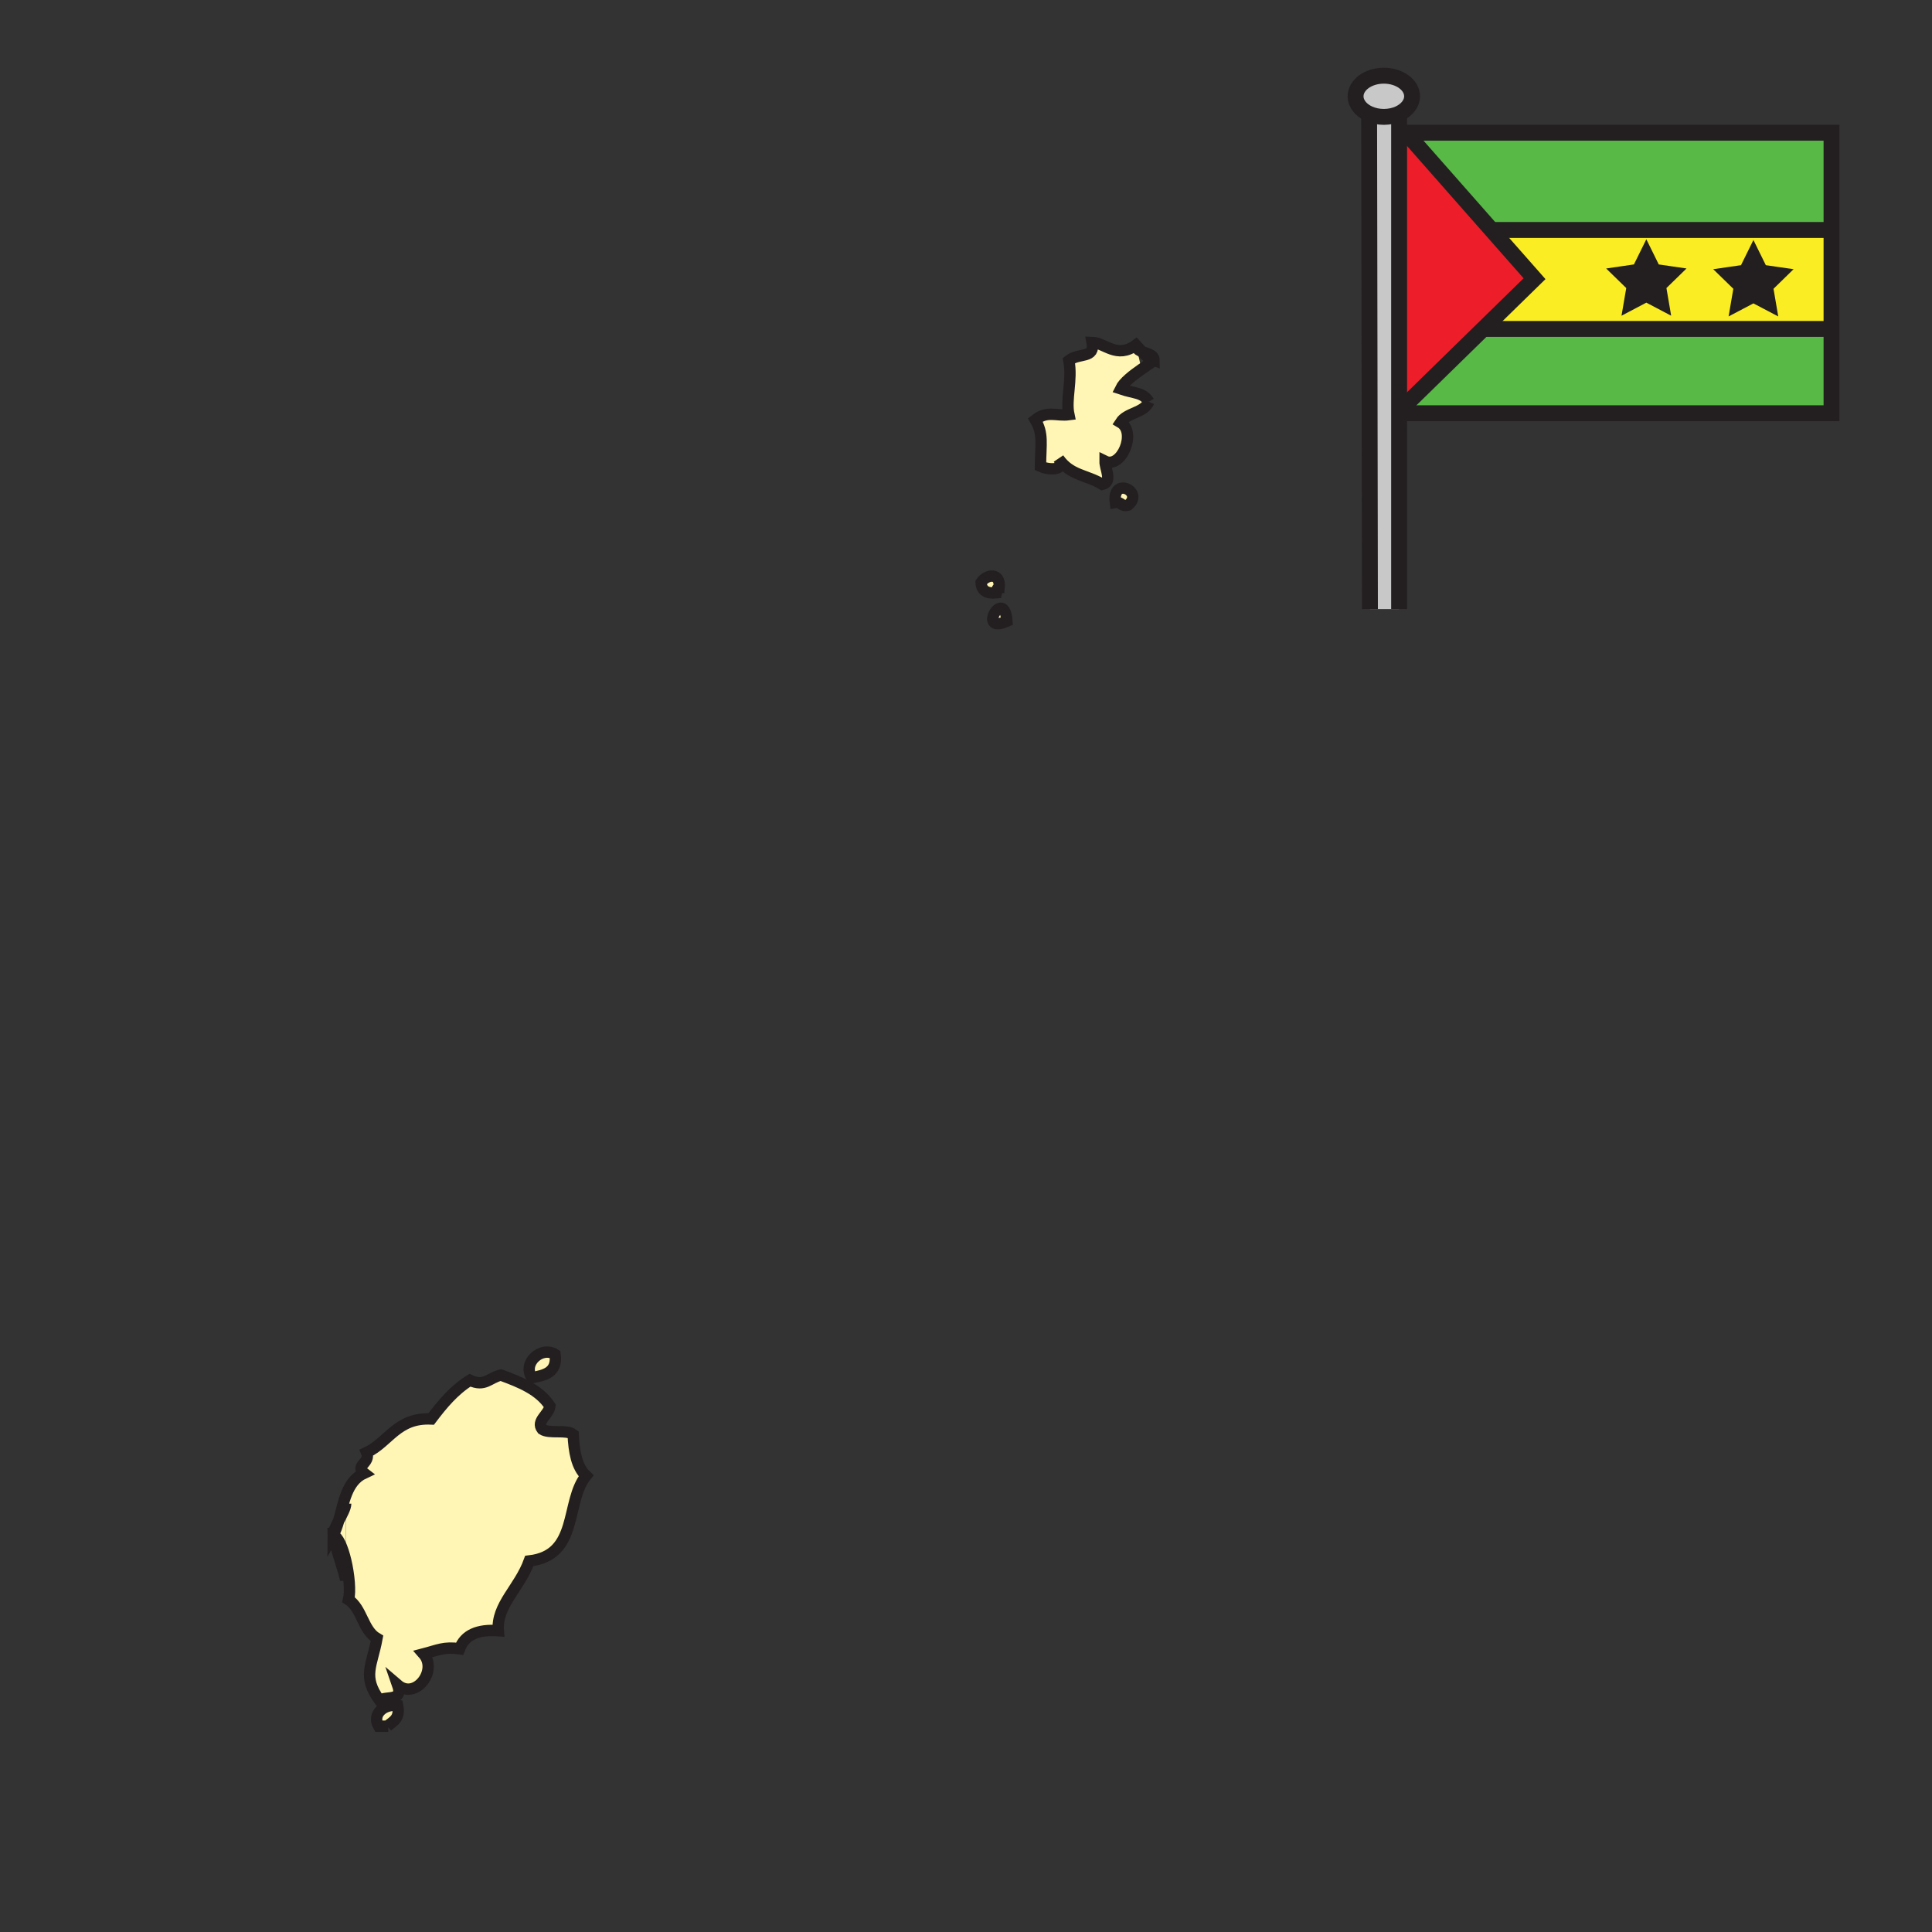 <?xml version="1.0" encoding="iso-8859-1"?>
<!-- Generator: Adobe Illustrator 12.0.1, SVG Export Plug-In . SVG Version: 6.00 Build 51448)  -->
<!DOCTYPE svg PUBLIC "-//W3C//DTD SVG 1.1//EN" "http://www.w3.org/Graphics/SVG/1.1/DTD/svg11.dtd">
<svg  version="1.1" id="Layer_1" xmlns="http://www.w3.org/2000/svg" xmlns:xlink="http://www.w3.org/1999/xlink" width="850.89" height="850.89"
	 viewBox="0 0 850.89 850.89" style="overflow:visible;enable-background:new 0 0 850.89 850.89;" xml:space="preserve">
<rect x="0" y="0" width="850.89" height="850.89" fill="#333333" stroke="none"/>
<g>
	<g id="XMLID_1_">
		<g>
			<path style="fill:#FFF5B4;" d="M152.25,662.25v24.94c-1.35-5.631-3.37-10.431-5.55-11.08c1.04-1.851,1.79-4.03,2.46-6.341
				C150.65,666.94,152.25,664.02,152.25,662.25z"/>
			<polygon style="fill:#58B947;" points="806.64,70.54 806.64,101.28 656.98,101.28 656.95,101.31 619.21,58.46 806.64,58.46 			
				"/>
			<polygon style="fill:#58B947;" points="806.64,144.87 806.64,182 618.13,182 618.1,179.2 653.22,144.87 806.58,144.87 			"/>
			<polygon style="fill:#231F20;" points="785.63,119.96 778.94,126.49 780.52,135.71 772.24,131.36 763.96,135.71 765.54,126.49 
				758.84,119.96 768.1,118.62 772.24,110.23 776.38,118.62 			"/>
			<polygon style="fill:#231F20;" points="738.48,119.64 731.78,126.17 733.36,135.39 725.08,131.03 716.8,135.39 718.38,126.17 
				711.68,119.64 720.94,118.29 725.08,109.9 729.22,118.29 			"/>
			<path style="fill:#FBED24;" d="M656.98,101.28H806.64v43.59h-0.06H653.22l22.62-22.12l-18.89-21.44L656.98,101.28z
				 M778.94,126.49l6.689-6.53l-9.25-1.34l-4.14-8.39l-4.141,8.39l-9.26,1.34l6.7,6.53l-1.58,9.22l8.28-4.35l8.279,4.35
				L778.94,126.49z M731.78,126.17l6.7-6.53l-9.261-1.35l-4.14-8.39l-4.14,8.39l-9.261,1.35l6.7,6.53l-1.58,9.22l8.28-4.36
				l8.28,4.36L731.78,126.17z"/>
			<polygon style="fill:#ED1E29;" points="619.21,58.46 656.95,101.31 675.84,122.75 653.22,144.87 618.1,179.2 617.81,146.93 
				619.17,58.46 			"/>
			<polygon style="fill:#FFFFFF;" points="619.17,58.42 619.21,58.46 619.17,58.46 			"/>
			<polygon style="fill:#FFFFFF;" points="619.17,58.46 617.81,146.93 617,58.46 			"/>
			<polygon style="fill:#FFFFFF;" points="617.3,179.99 617.81,146.93 618.1,179.2 			"/>
			<path style="fill:#C8C8C8;" d="M609.47,33.34c6.87,0,12.44,4.06,12.44,9.07c0,3.2-2.28,6.01-5.71,7.63
				c-1.94,0.91-4.26,1.44-6.73,1.44c-2.38,0-4.6-0.49-6.479-1.33c-3.58-1.59-5.96-4.46-5.96-7.74
				C597.03,37.4,602.6,33.34,609.47,33.34z"/>
			<path style="fill:#C8C8C8;" d="M609.47,51.48c2.471,0,4.79-0.53,6.73-1.44v218.21H603.35l-0.359-218.1
				C604.87,50.99,607.09,51.48,609.47,51.48z"/>
			<path style="fill:#FFFFFF;" d="M502.89,154.85c2.32,0.92,5.391,1.32,5.391,3.91C505.97,157.96,504.36,156.47,502.89,154.85z"/>
			<path style="fill:#FFFFFF;" d="M500.32,151.94c0.88,0.94,1.699,1.95,2.569,2.91c-1.02-0.41-1.899-0.91-2.31-1.75L500.32,151.94z"
				/>
			<path style="fill:#FFF5B4;" d="M493.5,171.26c6.28,2.15,9.86,1.45,12.5,5.69c-2.21,4.99-9.69,4.71-12.5,9.1
				c7.27,4.28,0.34,20.59-6.83,17.05c-0.04,3.38,3.39,9.09-1.13,10.23c-7.22-4.34-14.13-3.85-19.33-11.37
				c3.58,5.49-4.4,5.08-7.96,3.42c0.07-10.1,1.34-14.32-2.28-20.47c5.311-4.21,9.311-1.55,14.78-2.28c-1.46-6.82,1.62-15.11,0-23.87
				c4.5-3.56,11.62-0.63,10.24-7.96c5.63,0.13,10.859,7.39,19.33,1.14c0,0.45,0.09,0.83,0.26,1.16l2.16,9.51
				C498.98,165.23,494.9,168.35,493.5,171.26z"/>
			<path style="fill:#FFF5B4;" d="M491.22,221.3c-1.489-11.64,12.761-4.79,5.69,1.13C493.69,223.37,493.96,220.83,491.22,221.3z"/>
			<path style="fill:#FFF5B4;" d="M443.47,273.6C429.99,279.61,442.36,258.12,443.47,273.6L443.47,273.6z"/>
			<path style="fill:#FFF5B4;" d="M432.09,256.54c2.29-3.64,8.641-4.62,7.96,2.28c-1.1,0.03-0.88,1.39-1.13,2.27
				C434.67,261.55,432.25,260.18,432.09,256.54z"/>
			<path style="fill:#FFF5B4;" d="M244.48,596.52c1.08,7.9-4.44,9.2-10.23,10.23C229.88,600.24,238.55,592.72,244.48,596.52z"/>
			<path style="fill:#FFF5B4;" d="M175.13,751.15c1.22,5.779-2.1,7-4.55,9.1h-3.41C163.73,755.09,168.93,750.31,175.13,751.15z"/>
			<path style="fill:#FFFFFF;" d="M152.25,687.19v9.06c0-2.26-5.55-17.88-5.55-20.14C148.88,676.76,150.9,681.56,152.25,687.19z"/>
			<path style="fill:#FFF5B4;" d="M152.25,662.25c0,1.77-1.6,4.69-3.09,7.52c2.26-7.89,3.44-17.359,11.18-20.949
				c-4.28-3.261,3.03-4.471,1.14-9.101c9.78-4.62,13.34-15.46,28.43-14.779c4.9-6.471,10.04-12.69,17.05-17.051
				c6.61,3.061,8.42-1.09,13.65-2.279c8.6,3.149,16.97,6.52,21.6,13.649c-0.52,3.86-6.24,6.57-3.41,10.23
				c3.2,2.1,10.64-0.03,13.64,2.27c0.36,7.61,1.55,14.38,5.69,18.2c-9.34,11.5-2.98,34.97-25.02,37.521
				c-4.38,12.119-14.51,19.359-13.64,30.699c-9-0.67-14.8,1.87-17.06,7.96c-6.91-0.96-9.53,0.61-15.91,2.271
				c6.48,7.35-3.53,20.38-11.37,13.649c2.64,7.57-5.13,4.73-7.96,6.82c-7.73-10.57-3.37-15.18-1.14-27.29
				c-6.23-3.63-6.57-13.149-12.51-17.05c0.9-3.69,0.24-11.04-1.27-17.35V662.25z"/>
			<path style="fill:#FFFFFF;" d="M149.16,669.77c-0.67,2.311-1.42,4.49-2.46,6.341C146.7,674.59,147.89,672.21,149.16,669.77z"/>
		</g>
		<g>
			<polyline style="fill:none;stroke:#231F20;stroke-width:7;" points="619.21,58.46 806.64,58.46 806.64,70.54 806.64,101.28 
				806.64,144.87 806.64,182 618.13,182 			"/>
			<line style="fill:none;stroke:#231F20;stroke-width:7;" x1="617" y1="58.46" x2="619.17" y2="58.46"/>
			<path style="fill:none;stroke:#231F20;stroke-width:7;" d="M602.99,50.15c-3.58-1.59-5.96-4.46-5.96-7.74
				c0-5.01,5.569-9.07,12.439-9.07s12.44,4.06,12.44,9.07c0,3.2-2.28,6.01-5.71,7.63c-1.94,0.91-4.26,1.44-6.73,1.44
				C607.09,51.48,604.87,50.99,602.99,50.15z"/>
			<polyline style="fill:none;stroke:#231F20;stroke-width:7;" points="602.99,49.9 602.99,50.15 603.35,268.25 			"/>
			<polyline style="fill:none;stroke:#231F20;stroke-width:7;" points="616.2,49.44 616.2,50.04 616.2,268.25 			"/>
			<polyline style="fill:none;stroke:#231F20;stroke-width:7;" points="619.17,58.42 619.21,58.46 656.95,101.31 675.84,122.75 
				653.22,144.87 618.1,179.2 617.3,179.99 			"/>
			<polyline style="fill:none;stroke:#231F20;stroke-width:7;" points="652.42,144.87 653.22,144.87 806.58,144.87 			"/>
			<polyline style="fill:none;stroke:#231F20;stroke-width:7;" points="656.98,101.28 806.64,101.28 807.23,101.28 			"/>
			<polygon style="fill:none;stroke:#231F20;stroke-width:4;" points="725.08,109.9 729.22,118.29 738.48,119.64 731.78,126.17 
				733.36,135.39 725.08,131.03 716.8,135.39 718.38,126.17 711.68,119.64 720.94,118.29 			"/>
			<polygon style="fill:none;stroke:#231F20;stroke-width:4;" points="772.24,110.23 776.38,118.62 785.63,119.96 778.94,126.49 
				780.52,135.71 772.24,131.36 763.96,135.71 765.54,126.49 758.84,119.96 768.1,118.62 			"/>
			<path style="fill:none;stroke:#231F20;stroke-width:5;" d="M506,176.95c-2.64-4.24-6.22-3.54-12.5-5.69
				c1.4-2.91,5.48-6.03,9.24-8.65c2.13-1.48,4.149-2.81,5.54-3.85"/>
			<path style="fill:none;stroke:#231F20;stroke-width:5;" d="M500.32,151.94c0,0.45,0.09,0.83,0.26,1.16
				c0.41,0.84,1.29,1.34,2.31,1.75c2.32,0.92,5.391,1.32,5.391,3.91c-2.311-0.8-3.92-2.29-5.391-3.91
				C502.02,153.89,501.2,152.88,500.32,151.94c-8.471,6.25-13.7-1.01-19.33-1.14c1.38,7.33-5.74,4.4-10.24,7.96
				c1.62,8.76-1.46,17.05,0,23.87c-5.47,0.73-9.47-1.93-14.78,2.28c3.62,6.15,2.351,10.37,2.28,20.47
				c3.56,1.66,11.54,2.07,7.96-3.42c5.2,7.52,12.11,7.03,19.33,11.37c4.52-1.14,1.09-6.85,1.13-10.23
				c7.17,3.54,14.1-12.77,6.83-17.05c2.81-4.39,10.29-4.11,12.5-9.1"/>
			<path style="fill:none;stroke:#231F20;stroke-width:5;" d="M152.25,696.25c0-2.26-5.55-17.88-5.55-20.14
				c2.18,0.649,4.2,5.449,5.55,11.08c1.51,6.31,2.17,13.659,1.27,17.35c5.94,3.9,6.28,13.42,12.51,17.05
				c-2.23,12.11-6.59,16.72,1.14,27.29c2.83-2.09,10.6,0.75,7.96-6.82c7.84,6.73,17.85-6.3,11.37-13.649
				c6.38-1.66,9-3.23,15.91-2.271c2.26-6.09,8.06-8.63,17.06-7.96c-0.87-11.34,9.26-18.58,13.64-30.699
				c22.04-2.551,15.68-26.021,25.02-37.521c-4.14-3.82-5.33-10.59-5.69-18.2c-3-2.3-10.44-0.17-13.64-2.27
				c-2.83-3.66,2.89-6.37,3.41-10.23c-4.63-7.13-13-10.5-21.6-13.649c-5.23,1.189-7.04,5.34-13.65,2.279
				c-7.01,4.36-12.15,10.58-17.05,17.051c-15.09-0.681-18.65,10.159-28.43,14.779c1.89,4.63-5.42,5.84-1.14,9.101
				c-7.74,3.59-8.92,13.06-11.18,20.949c-0.67,2.311-1.42,4.49-2.46,6.341c0-1.521,1.19-3.9,2.46-6.341
				c1.49-2.829,3.09-5.75,3.09-7.52"/>
			<path style="fill:none;stroke:#231F20;stroke-width:5;" d="M170.58,760.25c2.45-2.1,5.77-3.32,4.55-9.1
				c-6.2-0.841-11.4,3.939-8.38,9.1h0.42H170.58H171"/>
			<path style="fill:none;stroke:#231F20;stroke-width:5;" d="M491.22,221.3c2.74-0.47,2.471,2.07,5.69,1.13
				C503.98,216.51,489.73,209.66,491.22,221.3z"/>
			<path style="fill:none;stroke:#231F20;stroke-width:5;" d="M432.09,256.54c0.16,3.64,2.58,5.01,6.83,4.55
				c0.25-0.88,0.03-2.24,1.13-2.27C440.73,251.92,434.38,252.9,432.09,256.54z"/>
			<path style="fill:none;stroke:#231F20;stroke-width:5;" d="M443.47,273.6C442.36,258.12,429.99,279.61,443.47,273.6L443.47,273.6
				z"/>
			<path style="fill:none;stroke:#231F20;stroke-width:5;" d="M234.25,606.75c5.79-1.03,11.31-2.33,10.23-10.23
				C238.55,592.72,229.88,600.24,234.25,606.75z"/>
		</g>
	</g>
</g>
<rect x="0.25" y="0.25" style="fill-rule:evenodd;clip-rule:evenodd;fill:none;" width="850.394" height="850.394"/>
</svg>
